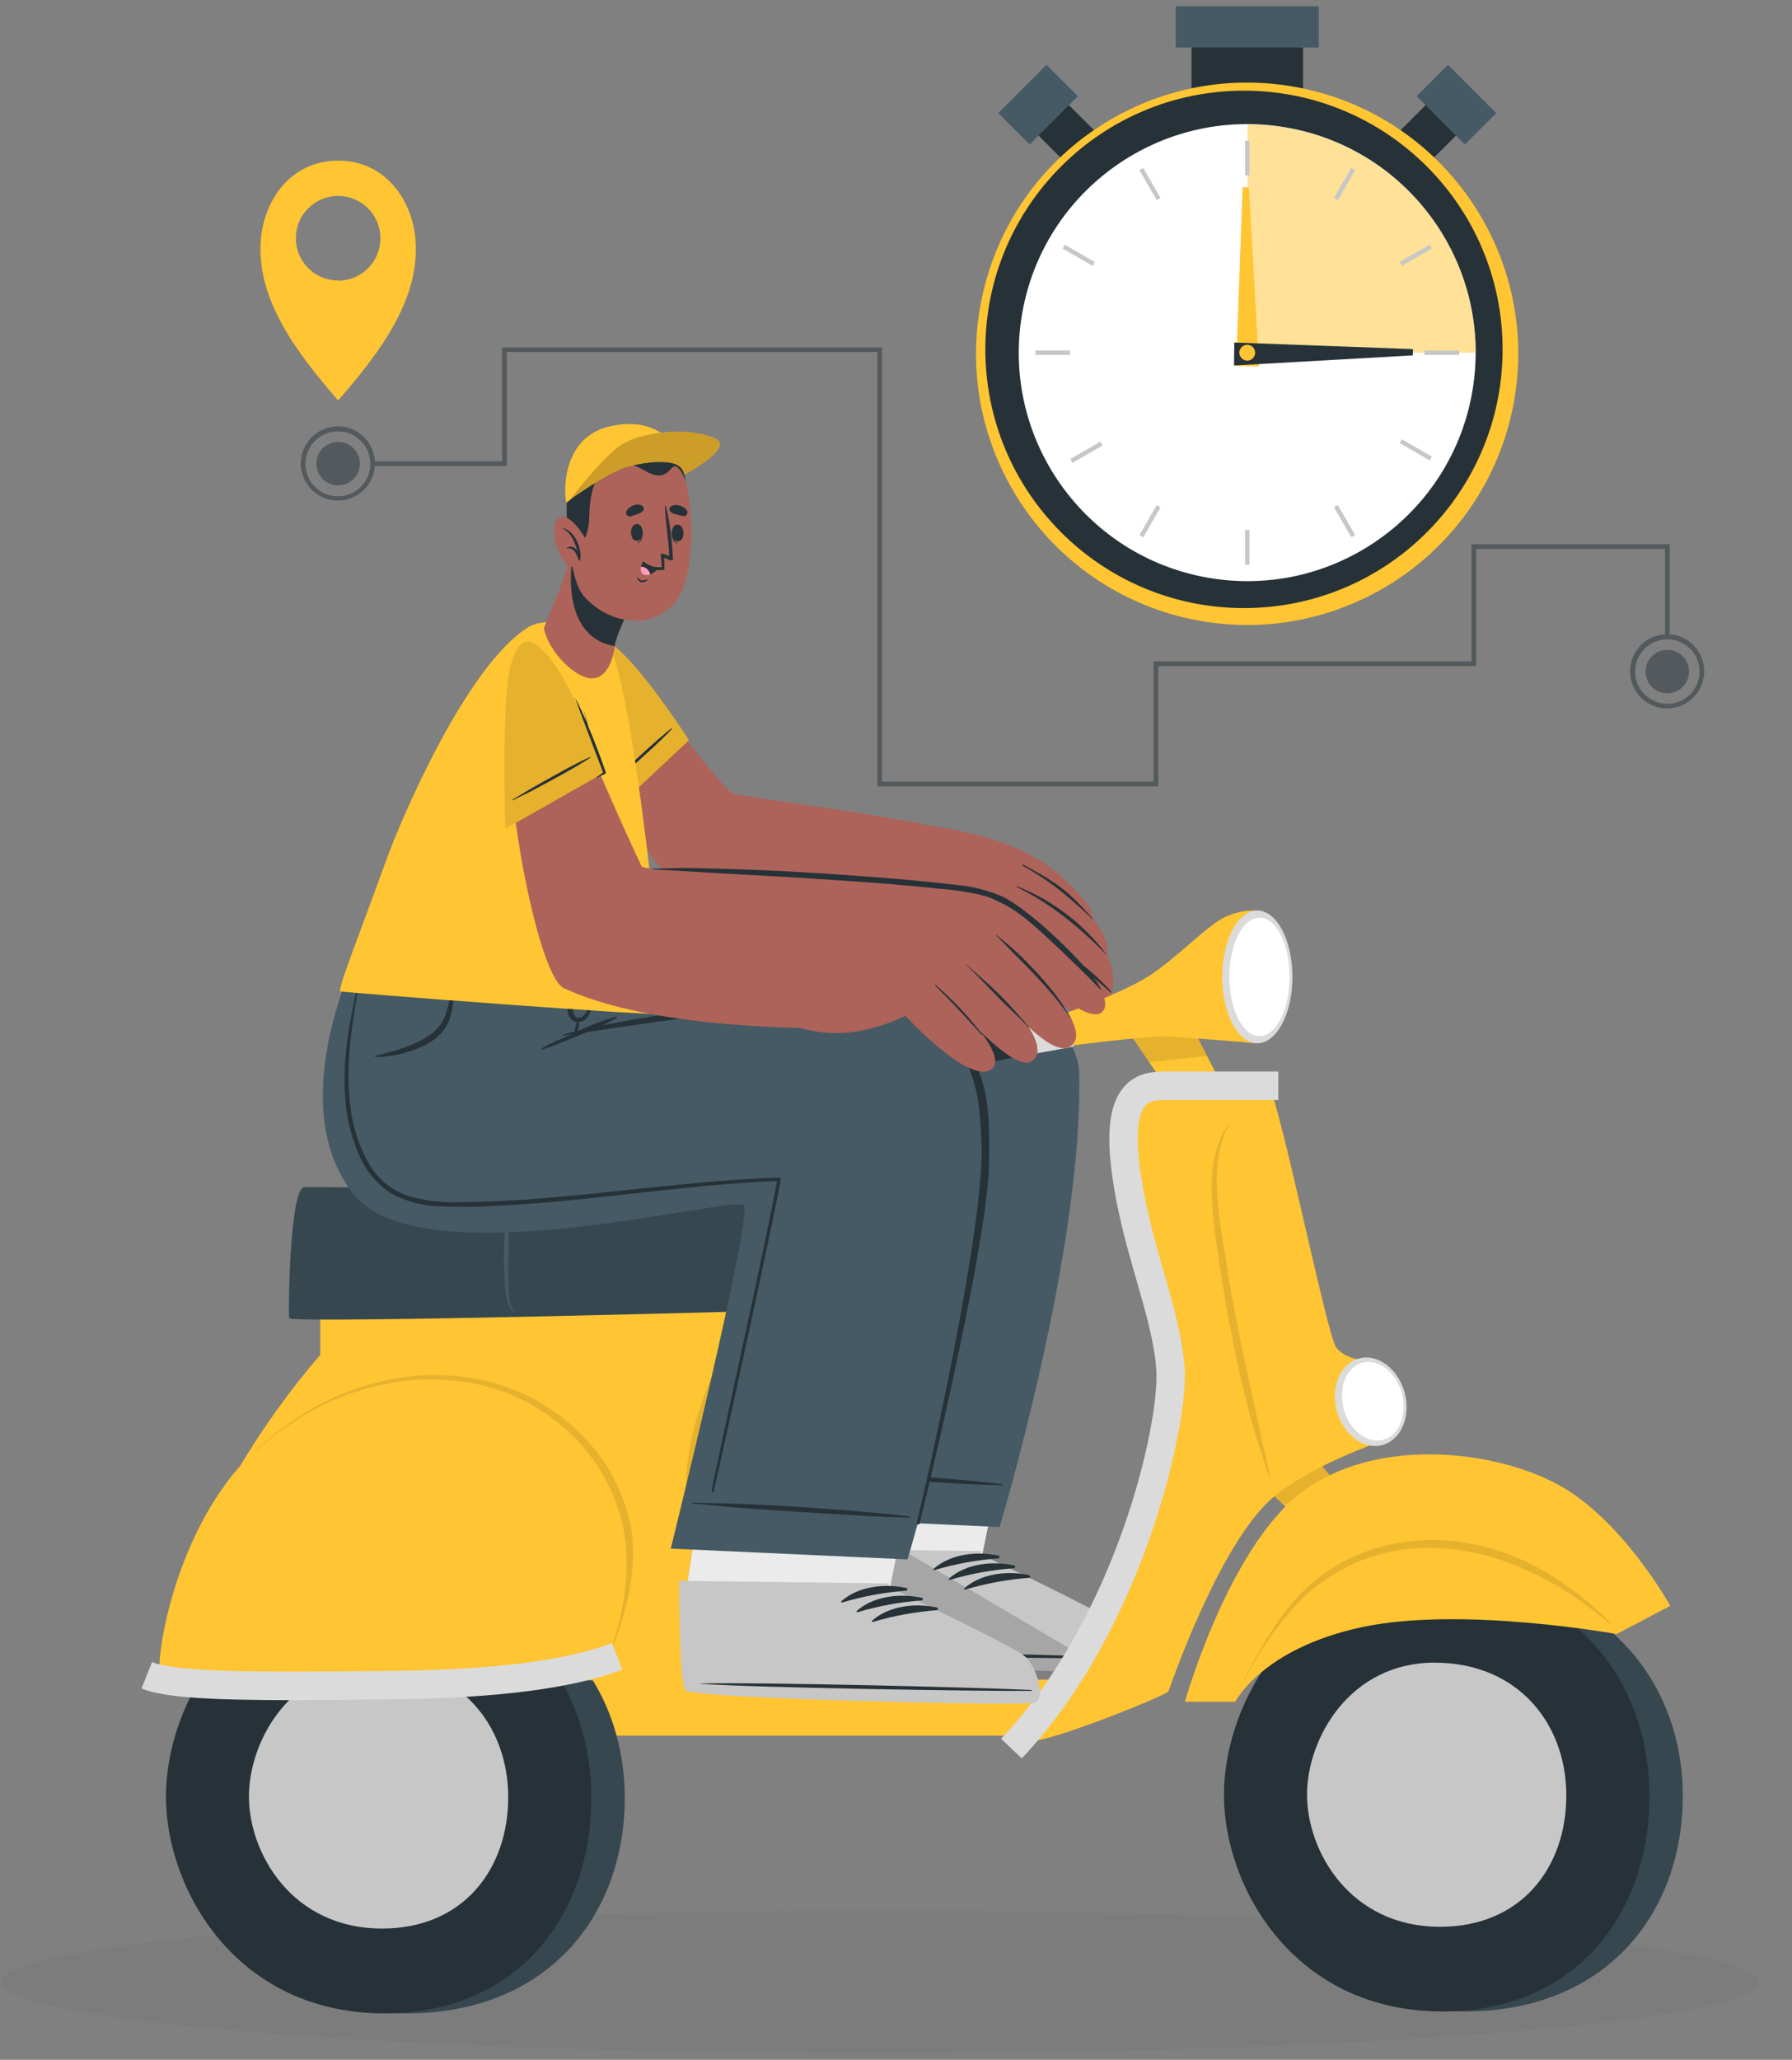<svg width="275" height="316" viewBox="0 0 275 316" fill="none" xmlns="http://www.w3.org/2000/svg">
<rect x="0" y="0" width="275" height="316" fill="#808080" stroke="none"/>
<path d="M135 315.019C209.487 315.019 269.871 310.112 269.871 304.058C269.871 298.005 209.487 293.098 135 293.098C60.513 293.098 0.129 298.005 0.129 304.058C0.129 310.112 60.513 315.019 135 315.019Z" fill="#777373" fill-opacity="0.3"/>
<path d="M199.968 4.213H182.855V13.91H199.968V4.213Z" fill="#263238"/>
<path d="M202.377 0.951H180.432V7.296H202.377V0.951Z" fill="#455A64"/>
<path d="M161.704 13.798L157.041 18.461L164.407 25.827L169.07 21.164L161.704 13.798Z" fill="#263238"/>
<path d="M160.6 9.943L153.191 17.352L158.003 22.163L165.412 14.755L160.6 9.943Z" fill="#455A64"/>
<path d="M213.749 21.157L218.412 25.82L225.778 18.454L221.115 13.791L213.749 21.157Z" fill="#263238"/>
<path d="M217.386 14.759L224.795 22.168L229.607 17.356L222.198 9.948L217.386 14.759Z" fill="#455A64"/>
<path d="M231.887 63.776C237.134 41.408 223.254 19.022 200.886 13.776C178.518 8.53 156.132 22.409 150.886 44.777C145.64 67.145 159.519 89.53 181.887 94.777C204.255 100.023 226.641 86.143 231.887 63.776Z" fill="#FFC533"/>
<path d="M190.899 93.287C212.819 93.287 230.588 75.517 230.588 53.598C230.588 31.679 212.819 13.91 190.899 13.91C168.98 13.91 151.211 31.679 151.211 53.598C151.211 75.517 168.98 93.287 190.899 93.287Z" fill="#263238"/>
<path d="M226.083 59.17C228.885 40.014 215.626 22.213 196.47 19.412C177.313 16.61 159.513 29.869 156.711 49.025C153.91 68.181 167.168 85.982 186.325 88.783C205.481 91.585 223.282 78.326 226.083 59.17Z" fill="white"/>
<path opacity="0.5" d="M226.465 54.109H191.439V19.084C200.729 19.084 209.637 22.774 216.206 29.343C222.774 35.911 226.465 44.82 226.465 54.109Z" fill="#FFC533"/>
<path d="M191.749 21.596H191.068V26.91H191.749V21.596Z" fill="#C7C7C7"/>
<path d="M175.441 25.759L174.852 26.1L177.508 30.701L178.098 30.361L175.441 25.759Z" fill="#C7C7C7"/>
<path d="M163.409 37.544L163.068 38.133L167.67 40.79L168.01 40.2L163.409 37.544Z" fill="#C7C7C7"/>
<path d="M164.21 53.77H158.896V54.45H164.21V53.77Z" fill="#C7C7C7"/>
<path d="M168.875 67.751L164.252 70.408L164.592 71L169.215 68.343L168.875 67.751Z" fill="#C7C7C7"/>
<path d="M177.508 77.496L174.854 82.1L175.443 82.439L178.098 77.836L177.508 77.496Z" fill="#C7C7C7"/>
<path d="M191.749 81.309H191.068V86.622H191.749V81.309Z" fill="#C7C7C7"/>
<path d="M205.294 77.476L204.705 77.816L207.362 82.418L207.951 82.078L205.294 77.476Z" fill="#C7C7C7"/>
<path d="M215.127 67.389L214.787 67.978L219.389 70.635L219.729 70.046L215.127 67.389Z" fill="#C7C7C7"/>
<path d="M223.923 53.77H218.609V54.45H223.923V53.77Z" fill="#C7C7C7"/>
<path d="M219.389 37.54L214.787 40.197L215.127 40.787L219.729 38.13L219.389 37.54Z" fill="#C7C7C7"/>
<path d="M207.362 25.772L204.707 30.375L205.296 30.715L207.952 26.112L207.362 25.772Z" fill="#C7C7C7"/>
<path d="M191.649 28.742L193.21 56.192L189.688 56.142L190.698 28.732L191.649 28.742Z" fill="#FFC533"/>
<path d="M192.611 54.109C192.611 54.349 192.54 54.584 192.406 54.783C192.273 54.982 192.083 55.138 191.861 55.229C191.64 55.32 191.396 55.344 191.16 55.296C190.925 55.249 190.709 55.132 190.541 54.962C190.372 54.792 190.257 54.575 190.212 54.339C190.166 54.104 190.191 53.86 190.285 53.639C190.378 53.418 190.534 53.23 190.735 53.098C190.935 52.966 191.17 52.897 191.41 52.898C191.569 52.898 191.726 52.93 191.872 52.991C192.019 53.052 192.151 53.141 192.263 53.254C192.375 53.366 192.463 53.5 192.523 53.647C192.582 53.794 192.613 53.951 192.611 54.109Z" fill="#FFC533"/>
<path d="M216.819 54.518L189.369 56.069L189.419 52.547L216.829 53.558L216.819 54.518Z" fill="#263238"/>
<path d="M192.611 54.109C192.611 54.349 192.54 54.584 192.406 54.783C192.273 54.982 192.083 55.138 191.861 55.229C191.64 55.32 191.396 55.344 191.16 55.296C190.925 55.249 190.709 55.132 190.541 54.962C190.372 54.792 190.257 54.575 190.212 54.339C190.166 54.104 190.191 53.86 190.285 53.639C190.378 53.418 190.534 53.23 190.735 53.098C190.935 52.966 191.17 52.897 191.41 52.898C191.569 52.898 191.726 52.93 191.872 52.991C192.019 53.052 192.151 53.141 192.263 53.254C192.375 53.366 192.463 53.5 192.523 53.647C192.582 53.794 192.613 53.951 192.611 54.109Z" fill="#FFC533"/>
<path d="M90.097 107.23C93.76 121.206 98.533 130.332 101.733 133.49C109.401 141.058 125.917 142.736 135.206 146.591C138.229 147.85 146.586 128.675 143.492 126.996C141.209 125.751 114.693 122.394 112.438 121.704C111.279 121.348 102.48 109.89 97.501 103.446C89.478 93.118 88.091 99.598 90.097 107.23Z" fill="#AD6359"/>
<path d="M149.722 149.279C148.3 149.244 148.25 149.99 150.234 151.633C152.219 153.276 161.458 158.035 159.517 161.129C157.575 164.223 144.637 157.281 141.543 154.308C138.449 151.335 134.473 145.445 134.473 145.445C137.268 146.292 144.246 147.693 149.722 149.279Z" fill="#AD6359"/>
<path d="M141.259 126.391C155.029 128.524 160.506 131.22 166.537 138.262C167.226 139.023 167.641 139.991 167.718 141.014C170.478 144.116 169.852 146.356 169.852 146.356C171.531 150.033 170.563 152.231 170.563 152.231C170.563 152.231 173.764 155.908 171.858 158.213C169.724 160.802 165.655 155.126 161.509 153.376C151.999 149.358 137.326 146.313 134.48 145.431L141.259 126.391Z" fill="#AD6359"/>
<path d="M154.475 142.181C157.273 143.32 159.99 144.651 162.605 146.164C165.362 147.995 167.977 150.03 170.429 152.252C170.445 152.262 170.465 152.266 170.484 152.263C170.503 152.26 170.52 152.251 170.533 152.237C170.547 152.223 170.555 152.205 170.556 152.186C170.558 152.167 170.553 152.148 170.543 152.131C166.228 147.371 160.69 143.885 154.532 142.053C154.39 142.01 154.333 142.117 154.475 142.181Z" fill="#263238"/>
<path d="M156.059 136.085C158.698 137.436 163.307 139.847 169.758 146.434C169.758 146.434 169.823 146.434 169.801 146.434C166.3 141.749 161.564 138.131 156.123 135.985C155.953 135.886 155.889 135.992 156.059 136.085Z" fill="#263238"/>
<path d="M156.977 132.828C161.365 135.303 163.819 137.415 167.681 141.029C167.681 141.029 167.738 141.029 167.717 140.993C163.769 136.427 161.821 135.217 157.048 132.664C156.877 132.579 156.806 132.728 156.977 132.828Z" fill="#263238"/>
<path d="M105.717 113.566L93.035 125.452C93.035 125.452 87.914 107.016 87.949 101.183C87.949 94.604 91.335 96.055 95.773 100.472C100.212 104.889 105.717 113.566 105.717 113.566Z" fill="#FFC533"/>
<path opacity="0.1" d="M105.717 113.566L93.035 125.452C93.035 125.452 87.914 107.016 87.949 101.183C87.949 94.604 91.335 96.055 95.773 100.472C100.212 104.889 105.717 113.566 105.717 113.566Z" fill="black"/>
<path d="M103.119 111.689C101.298 112.984 96.383 117.636 95.558 118.397C95.124 118.802 93.474 120.474 93.04 120.872C92.984 120.922 93.04 121 93.126 120.95C93.958 120.196 94.868 119.528 95.701 118.766C96.533 118.005 101.711 113.46 103.176 111.753C103.212 111.718 103.162 111.661 103.119 111.689Z" fill="#263238"/>
<path d="M172.924 256.19C171.203 256.751 121.642 254.767 119.785 253.565C119.558 253.43 118.676 243.899 118.676 243.899L124.409 207.275L156.949 207.709L150.669 239.005C150.669 239.005 157.838 242.305 163.749 245.186C167.391 246.95 170.556 248.565 171.281 249.155C173.188 250.677 174.653 255.635 172.924 256.19Z" fill="#AD6359"/>
<path d="M172.931 256.191C171.21 256.753 121.634 254.768 119.785 253.573C119.564 253.431 118.668 243.9 118.668 243.9L120.439 232.619L151.657 234.042L150.647 238.978C150.647 238.978 157.809 242.278 163.727 245.152C167.369 246.916 170.534 248.53 171.259 249.121C173.18 250.685 174.645 255.643 172.931 256.191Z" fill="#EBEBEB"/>
<path d="M172.903 256.24C171.146 256.787 121.257 255.628 119.387 254.376C118.676 253.914 118.412 246.63 118.355 237.825V237.555L150.555 237.946V238.486C150.555 238.486 169.453 247.477 171.367 249.07C173.28 250.663 174.66 255.713 172.903 256.24Z" fill="#C7C7C7"/>
<path d="M170.058 256.383C159.14 256.497 120.98 255.472 119.387 254.384C118.676 253.922 118.412 246.638 118.355 237.833V237.562L138.52 237.804L170.058 256.383Z" fill="#A6A6A6"/>
<path d="M172.383 254.305C163.976 253.899 130.034 253.067 121.698 253.309C121.627 253.309 121.627 253.359 121.698 253.366C130.02 253.942 163.962 254.497 172.376 254.44C172.554 254.44 172.561 254.312 172.383 254.305Z" fill="#263238"/>
<path d="M153.231 238.657C149.937 237.946 145.876 238.373 143.273 240.677C143.173 240.763 143.273 240.905 143.408 240.87C146.594 239.924 149.873 239.323 153.188 239.077C153.239 239.075 153.287 239.054 153.324 239.019C153.361 238.983 153.384 238.936 153.389 238.886C153.394 238.835 153.381 238.784 153.352 238.742C153.323 238.7 153.28 238.67 153.231 238.657Z" fill="#263238"/>
<path d="M155.584 240.15C152.291 239.439 148.23 239.873 145.626 242.17C145.527 242.256 145.626 242.398 145.761 242.37C148.955 241.427 152.241 240.831 155.563 240.591C155.621 240.594 155.678 240.574 155.722 240.534C155.765 240.495 155.791 240.44 155.794 240.382C155.797 240.323 155.776 240.266 155.737 240.222C155.698 240.179 155.643 240.153 155.584 240.15Z" fill="#263238"/>
<path d="M157.938 241.644C154.644 240.933 150.583 241.367 147.98 243.665C147.88 243.757 147.98 243.892 148.115 243.864C151.301 242.916 154.58 242.313 157.895 242.064C157.946 242.062 157.994 242.041 158.031 242.006C158.068 241.971 158.091 241.923 158.096 241.873C158.102 241.822 158.088 241.771 158.059 241.729C158.03 241.687 157.987 241.657 157.938 241.644Z" fill="#263238"/>
<path d="M153.399 234.268L117.074 232.618C117.074 232.618 129.628 181.641 128.291 179.984C126.868 178.206 74.277 191.364 63.764 178.32C52.996 164.955 58.394 145.715 58.394 145.715H94.264C94.264 145.715 93.552 150.53 94.036 152.828C94.036 152.828 144.536 145.103 155.518 150.921C157.652 152.066 165.476 158.496 165.604 164.592C166.294 191.514 153.399 234.268 153.399 234.268Z" fill="#455A64"/>
<path d="M153.761 227.689C149.451 227.149 145.134 226.822 140.802 226.494C136.47 226.167 132.139 225.911 127.807 225.748C125.36 225.648 122.914 225.669 120.467 225.584C120.454 225.588 120.443 225.597 120.436 225.607C120.428 225.618 120.424 225.631 120.424 225.644C120.424 225.658 120.428 225.671 120.436 225.682C120.443 225.692 120.454 225.701 120.467 225.705C122.643 225.861 124.813 226.139 126.989 226.309L133.433 226.779C137.765 227.063 142.097 227.305 146.428 227.568C148.868 227.718 151.308 227.796 153.754 227.853C153.772 227.849 153.788 227.838 153.8 227.824C153.811 227.81 153.818 227.792 153.819 227.774C153.82 227.755 153.815 227.737 153.804 227.722C153.794 227.707 153.779 227.695 153.761 227.689Z" fill="#263238"/>
<path d="M133.891 176.365C126.913 176.592 119.971 177.197 113.029 177.88C106.087 178.563 99.102 179.302 92.103 179.758C88.632 179.978 85.147 180.12 81.662 180.142C78.767 180.266 75.87 179.964 73.063 179.246C70.276 178.431 67.894 176.604 66.384 174.124C64.866 171.611 63.871 168.817 63.461 165.909C62.543 160.027 63.461 154.017 64.534 148.213C64.67 147.501 64.805 146.79 64.933 146.022C64.933 145.958 64.84 145.93 64.819 146.022C63.397 151.876 62.066 157.9 62.493 163.946C62.668 166.913 63.391 169.821 64.627 172.524C65.742 175.15 67.659 177.356 70.104 178.826C72.6 180.248 75.552 180.668 78.418 180.81C81.761 180.981 85.147 180.81 88.49 180.661C95.645 180.312 102.772 179.573 109.885 178.833C116.998 178.093 124.075 177.368 131.223 177.012C132.013 176.969 132.802 176.941 133.592 176.913C132.511 183.314 123.357 221.424 122.845 224.44C122.795 224.738 123.079 224.831 123.157 224.525C124.722 218.586 133.606 180.426 134.196 176.699C134.206 176.656 134.205 176.611 134.193 176.568C134.182 176.525 134.16 176.486 134.13 176.453C134.1 176.42 134.063 176.395 134.021 176.38C133.979 176.364 133.935 176.359 133.891 176.365Z" fill="#263238"/>
<path d="M161.892 257.676H84.264V266.261H161.892V257.676Z" fill="#FFC533"/>
<path d="M60.956 242.363C83.062 242.363 95.873 257.72 95.873 275.793C95.873 293.866 84.008 308.874 62.45 308.874C38.594 308.874 27.199 289.898 27.199 275.629C27.199 261.361 38.58 242.363 60.956 242.363Z" fill="#37474F"/>
<path d="M57.555 242.363C78.573 242.363 90.743 257.72 90.743 275.793C90.743 293.866 79.47 308.874 58.964 308.874C36.281 308.874 25.463 289.869 25.463 275.601C25.463 261.333 36.281 242.363 57.555 242.363Z" fill="#263238"/>
<path d="M57.768 255.344C70.571 255.344 77.99 264.704 77.99 275.715C77.99 286.725 71.119 295.865 58.629 295.865C44.802 295.865 38.201 284.3 38.201 275.601C38.201 266.902 44.802 255.344 57.768 255.344Z" fill="#C7C7C7"/>
<path d="M123.535 201.841V198.932L49.143 201.329V207.872C49.143 207.872 27.598 231.664 25.422 256.395L100.02 257.974L112.005 257.676H126.721V242.725C126.721 242.725 115.597 234.616 117.546 218.051C118.193 212.552 123.535 201.841 123.535 201.841Z" fill="#FFC533"/>
<path d="M93.07 254.513C92.295 255.935 80.978 257.977 59.526 258.553C40.215 259.072 25.791 258.645 24.674 257.401C23.557 256.156 26.402 234.142 39.476 222.221C52.549 210.3 71.056 208.586 83.261 215.699C93.995 221.937 102.003 237.791 93.07 254.513Z" fill="#FFC533"/>
<path opacity="0.1" d="M96.712 233.672C95.565 228.459 92.919 223.695 89.101 219.966C85.273 216.13 80.493 213.383 75.252 212.007C69.406 210.547 63.284 210.614 57.471 212.199C54.562 212.962 51.748 214.052 49.085 215.449C46.273 216.96 43.623 218.755 41.175 220.805C40.521 221.346 39.86 221.886 39.212 222.441C39.156 222.484 39.212 222.562 39.298 222.519C41.76 220.354 44.425 218.432 47.257 216.779C49.841 215.304 52.582 214.123 55.429 213.258C61.074 211.493 67.069 211.156 72.877 212.277C78.126 213.332 82.99 215.79 86.953 219.39C90.771 222.827 93.58 227.242 95.076 232.157C96.854 238.146 96.27 244.739 94.499 250.65C94.265 251.447 94.009 252.229 93.746 253.011C93.746 253.097 93.845 253.125 93.874 253.047C96.263 246.909 98.049 240.294 96.712 233.672Z" fill="black"/>
<path d="M45.002 260.822C32.05 260.822 25.193 260.424 21.715 259.044L23.329 254.983C27.398 256.597 40.137 256.569 60.636 256.334C75.779 256.156 86.953 254.727 93.923 252.066L95.481 256.149C87.941 258.994 76.561 260.502 60.685 260.687C54.661 260.772 49.469 260.822 45.002 260.822Z" fill="#DBDBDB"/>
<path d="M124.756 200.847C124.756 200.847 125.254 184.573 124.756 183.933C124.258 183.292 48.949 181.934 46.694 182.133C44.44 182.332 44.212 201.337 44.383 202.226C44.553 203.116 122.793 201.017 124.756 200.847Z" fill="#37474F"/>
<path d="M131.813 184.259C131.592 184.003 122.047 183.733 121.521 183.719C120.994 183.705 120.81 201.052 121.094 201.038C121.379 201.024 131.464 201.166 131.799 200.796C132.133 200.427 132.289 184.814 131.813 184.259Z" fill="#455A64"/>
<path d="M79.065 182.146C78.796 182.428 78.619 182.785 78.56 183.171C78.471 183.577 78.407 183.987 78.368 184.401C78.276 185.226 78.226 186.066 78.183 186.898C78.112 188.576 78.07 190.262 78.041 191.955C78.013 193.648 77.97 195.326 78.041 196.998C78.047 197.826 78.104 198.652 78.212 199.473C78.255 199.87 78.348 200.259 78.489 200.632C78.541 200.8 78.633 200.952 78.757 201.076C78.881 201.2 79.033 201.292 79.201 201.344C79.013 201.338 78.831 201.279 78.675 201.173C78.52 201.067 78.399 200.919 78.326 200.746C78.127 200.374 77.972 199.98 77.863 199.573C77.662 198.739 77.531 197.889 77.472 197.033C77.341 195.33 77.298 193.62 77.344 191.912C77.387 190.212 77.458 188.505 77.65 186.805C77.742 185.955 77.878 185.11 78.055 184.273C78.155 183.859 78.276 183.451 78.418 183.05C78.532 182.701 78.731 182.267 79.065 182.146Z" fill="#455A64"/>
<path d="M85.856 131.434H64.525V135.523H85.856V131.434Z" fill="#263238"/>
<path d="M223.324 242.094C245.437 242.094 258.24 257.45 258.24 275.523C258.24 293.597 246.376 308.583 224.81 308.583C200.947 308.583 189.553 289.607 189.553 275.346C189.553 261.085 200.947 242.094 223.324 242.094Z" fill="#37474F"/>
<path d="M219.926 242.094C240.944 242.094 253.121 257.45 253.121 275.523C253.121 293.597 241.84 308.583 221.341 308.583C198.659 308.583 187.826 289.607 187.826 275.346C187.826 261.085 198.659 242.094 219.926 242.094Z" fill="#263238"/>
<path d="M220.138 255.072C232.941 255.072 240.367 264.433 240.367 275.443C240.367 286.454 233.496 295.593 220.999 295.593C207.179 295.593 200.578 284.028 200.578 275.336C200.578 266.645 207.179 255.072 220.138 255.072Z" fill="#C7C7C7"/>
<path d="M187.556 166.59H178.857L172.896 157.842H183.089L187.556 166.59Z" fill="#FFC533"/>
<path d="M172.896 157.842L176.389 162.963L178.857 166.59H187.556L185.201 161.981L183.082 157.842H172.896Z" fill="#FFC533"/>
<path opacity="0.1" d="M172.896 157.842L176.389 162.963L185.201 161.981L183.082 157.842H172.896Z" fill="black"/>
<path d="M208.695 231.879L200.224 233.828L192.457 226.63L202.386 224.354L208.695 231.879Z" fill="#FFC533"/>
<path d="M192.457 226.63L197.002 230.847L200.217 233.828L208.702 231.879L205.374 227.917L202.386 224.354L192.457 226.63Z" fill="#FFC533"/>
<path opacity="0.1" d="M192.457 226.63L197.002 230.847L205.374 227.917L202.386 224.354L192.457 226.63Z" fill="black"/>
<path d="M256.32 246.36L248.091 250.684C248.091 250.684 224.256 246.36 208.971 249.632C193.686 252.904 189.56 261.069 189.56 261.069H181.836C181.836 261.069 188.465 237.519 199.71 228.969C210.955 220.42 229.029 222.333 239.022 227.717C249.016 233.102 256.32 246.36 256.32 246.36Z" fill="#FFC533"/>
<path opacity="0.1" d="M247.224 249.056C245.63 247.392 243.903 245.86 242.06 244.476C240.234 243.056 238.304 241.777 236.285 240.649C232.371 238.474 228.079 237.065 223.638 236.495C214.947 235.428 205.857 237.96 199.455 244.639C195.856 248.423 193.296 253.068 190.863 257.755C190.827 257.826 190.927 257.883 190.963 257.812C193.024 253.691 195.626 249.863 198.701 246.432C201.664 243.196 205.352 240.71 209.463 239.177C217.664 236.168 226.533 237.32 234.414 240.955C236.671 241.978 238.849 243.166 240.929 244.511C243.057 245.944 245.111 247.485 247.082 249.127C247.095 249.139 247.111 249.146 247.128 249.149C247.145 249.151 247.162 249.148 247.177 249.14C247.193 249.133 247.205 249.121 247.214 249.106C247.222 249.091 247.226 249.073 247.224 249.056Z" fill="black"/>
<path d="M156.787 161.884C156.659 162.182 139.481 165.34 139.481 165.34C139.481 165.34 136.636 163.42 138.393 160.988L155.627 157.268C156.29 157.811 156.76 158.553 156.969 159.384C157.178 160.215 157.114 161.092 156.787 161.884Z" fill="#263238"/>
<path d="M192.839 139.677V160.055C192.839 160.055 181.836 159.095 178.905 158.995C175.975 158.896 162.951 160.581 162.951 160.581L161.941 156.015C161.941 156.015 171.985 152.508 176.252 149.77C180.52 147.032 185.435 141.797 188.074 140.637C189.567 139.955 191.198 139.626 192.839 139.677Z" fill="#FFC533"/>
<path d="M162.995 155.438C163.649 156.11 164.142 156.922 164.438 157.813C164.734 158.704 164.824 159.65 164.702 160.58C164.702 160.58 156.501 162.081 156.401 162.081C156.469 161.116 156.235 160.154 155.732 159.328C155.229 158.502 154.481 157.853 153.592 157.472L162.995 155.438Z" fill="#DBDBDB"/>
<path d="M192.946 160.054C195.924 160.054 198.338 155.494 198.338 149.869C198.338 144.244 195.924 139.684 192.946 139.684C189.969 139.684 187.555 144.244 187.555 149.869C187.555 155.494 189.969 160.054 192.946 160.054Z" fill="#DBDBDB"/>
<path d="M193.28 158.959C195.83 158.959 197.896 154.89 197.896 149.869C197.896 144.849 195.83 140.779 193.28 140.779C190.731 140.779 188.664 144.849 188.664 149.869C188.664 154.89 190.731 158.959 193.28 158.959Z" fill="white"/>
<path d="M194.681 166.619C196.474 169.244 203.65 204.935 205.059 206.728C206.467 208.52 209.163 208.648 209.163 208.648L213.907 220.441C213.907 220.441 202.121 224.161 195.578 229.538C187.121 236.487 179.304 259.525 179.304 259.525C178.023 260.422 162.134 266.958 157.773 267.214C157.773 267.214 178.038 244.966 179.688 214.175C180.328 202.247 172.988 185.446 172.511 177.125C171.985 168.191 174.687 166.619 179.432 166.619H194.681Z" fill="#FFC533"/>
<path d="M156.799 269.753L153.627 266.752C171.409 247.931 177.967 218.279 177.447 210.184C177.177 206.038 175.847 201.4 174.432 196.485C172.924 191.243 171.217 185.304 170.491 178.853C169.815 172.864 170.491 168.995 172.533 166.683C174.574 164.371 177.376 164.378 179.24 164.386H196.168V168.753H179.233C177.604 168.753 176.494 168.81 175.79 169.599C175.086 170.389 174.168 172.444 174.837 178.369C175.548 184.451 177.106 189.956 178.635 195.276C180.115 200.426 181.48 205.284 181.808 209.9C182.362 218.542 175.541 250.001 156.799 269.753Z" fill="#DBDBDB"/>
<path d="M205.145 216.465C206.14 220.135 209.277 222.468 212.151 221.686C215.024 220.903 216.553 217.297 215.55 213.634C214.548 209.971 211.411 207.624 208.537 208.406C205.664 209.189 204.142 212.802 205.145 216.465Z" fill="#DBDBDB"/>
<path d="M206.211 216.173C207.1 219.445 209.818 221.55 212.279 220.882C214.74 220.213 216.006 217.02 215.124 213.769C214.242 210.519 211.517 208.392 209.064 209.06C206.61 209.729 205.322 212.901 206.211 216.173Z" fill="white"/>
<path opacity="0.1" d="M192.562 215.875C191.773 212.184 190.919 208.507 190.179 204.808C189.44 201.109 188.757 197.404 188.181 193.684C187.619 190.22 187.014 186.72 186.794 183.214C186.573 179.551 186.794 175.852 188.572 172.545C188.576 172.538 188.578 172.531 188.579 172.524C188.58 172.516 188.579 172.509 188.577 172.501C188.575 172.494 188.572 172.487 188.567 172.481C188.563 172.475 188.557 172.47 188.551 172.467C188.544 172.463 188.537 172.46 188.529 172.459C188.522 172.458 188.514 172.459 188.507 172.461C188.5 172.463 188.493 172.466 188.487 172.471C188.481 172.476 188.476 172.481 188.472 172.488C186.644 175.155 186.047 178.363 185.947 181.542C185.957 185.048 186.266 188.546 186.872 191.998C187.91 199.579 189.334 207.102 191.14 214.538C192.171 218.742 193.501 222.874 194.924 226.957C194.924 226.97 194.929 226.983 194.938 226.992C194.947 227.002 194.96 227.007 194.973 227.007C194.987 227.007 194.999 227.002 195.009 226.992C195.018 226.983 195.023 226.97 195.023 226.957C194.174 223.244 193.354 219.55 192.562 215.875Z" fill="black"/>
<path opacity="0.1" d="M126.72 242.725V257.661H113.974V246.352C113.974 246.352 106.862 242.76 105.439 229.694C104.159 217.859 113.605 202.061 115.397 199.195L123.513 198.932V201.841C123.513 201.841 118.171 212.552 117.524 218.051C115.596 234.616 126.72 242.725 126.72 242.725Z" fill="black"/>
<path d="M158.776 261.156C157.055 261.71 107.486 259.733 105.63 258.531C105.409 258.396 104.527 248.858 104.527 248.858L110.26 212.234L142.801 212.668L136.52 243.964C136.52 243.964 143.683 247.257 149.601 250.138C153.242 251.909 156.407 253.524 157.133 254.107C159.032 255.643 160.497 260.601 158.776 261.156Z" fill="#AD6359"/>
<path d="M158.784 261.155C157.056 261.71 107.487 259.732 105.638 258.53C105.411 258.395 104.521 248.864 104.521 248.864L106.293 237.576L137.51 238.999L136.522 243.921C136.522 243.921 143.684 247.221 149.602 250.095C153.236 251.866 156.409 253.48 157.134 254.063C159.033 255.65 160.499 260.6 158.784 261.155Z" fill="#EBEBEB"/>
<path d="M158.749 261.22C157 261.767 107.104 260.601 105.233 259.349C104.522 258.887 104.266 251.61 104.209 242.805V242.527L136.401 242.919V243.466C136.401 243.466 155.3 252.45 157.213 254.043C159.126 255.636 160.506 260.672 158.749 261.22Z" fill="#C7C7C7"/>
<path d="M158.229 259.262C149.829 258.864 115.887 258.032 107.551 258.274C107.48 258.274 107.48 258.324 107.551 258.324C115.873 258.907 149.815 259.462 158.229 259.405C158.407 259.398 158.407 259.27 158.229 259.262Z" fill="#263238"/>
<path d="M139.081 243.615C135.788 242.904 131.727 243.338 129.124 245.635C129.017 245.728 129.124 245.863 129.259 245.834C132.445 244.886 135.724 244.283 139.039 244.035C139.09 244.032 139.138 244.011 139.175 243.976C139.212 243.941 139.235 243.894 139.24 243.843C139.245 243.793 139.232 243.742 139.203 243.7C139.174 243.658 139.131 243.628 139.081 243.615Z" fill="#263238"/>
<path d="M141.438 245.117C138.144 244.405 134.083 244.832 131.48 247.13C131.38 247.222 131.48 247.364 131.615 247.329C134.804 246.38 138.085 245.777 141.402 245.529C141.429 245.531 141.456 245.528 141.482 245.52C141.508 245.512 141.532 245.499 141.553 245.481C141.574 245.464 141.591 245.442 141.604 245.418C141.616 245.394 141.624 245.368 141.626 245.341C141.628 245.314 141.625 245.286 141.617 245.26C141.609 245.234 141.596 245.21 141.578 245.19C141.561 245.169 141.539 245.152 141.515 245.139C141.491 245.127 141.465 245.119 141.438 245.117Z" fill="#263238"/>
<path d="M143.791 246.609C140.498 245.897 136.437 246.324 133.833 248.629C133.734 248.714 133.833 248.856 133.969 248.821C137.156 247.879 140.434 247.278 143.748 247.028C143.799 247.026 143.848 247.005 143.885 246.97C143.922 246.935 143.945 246.887 143.95 246.837C143.955 246.786 143.942 246.735 143.913 246.693C143.884 246.651 143.84 246.621 143.791 246.609Z" fill="#263238"/>
<path d="M139.267 239.233L102.942 237.576C102.942 237.576 115.504 186.599 114.166 184.942C112.744 183.156 64.847 196.322 54.327 183.277C43.558 169.912 54.327 147.543 54.327 147.543H91.15C91.15 147.543 91.15 151.64 88.646 157.771C88.646 157.771 130.398 150.04 141.401 155.858C143.57 157.01 151.359 163.44 151.487 169.535C152.127 196.493 139.267 239.233 139.267 239.233Z" fill="#455A64"/>
<path d="M139.614 232.653C135.304 232.113 130.98 231.779 126.648 231.459C122.316 231.138 117.992 230.875 113.653 230.705C111.213 230.612 108.767 230.633 106.32 230.541C106.303 230.541 106.287 230.548 106.275 230.56C106.263 230.572 106.256 230.588 106.256 230.605C106.256 230.622 106.263 230.638 106.275 230.65C106.287 230.662 106.303 230.669 106.32 230.669C108.496 230.826 110.666 231.096 112.842 231.267C115.019 231.437 117.11 231.594 119.286 231.736C123.611 232.028 127.943 232.262 132.274 232.533C134.721 232.682 137.161 232.76 139.607 232.817C139.625 232.813 139.641 232.803 139.653 232.788C139.665 232.774 139.671 232.756 139.672 232.738C139.673 232.72 139.668 232.701 139.657 232.686C139.647 232.671 139.632 232.659 139.614 232.653Z" fill="#263238"/>
<path d="M69.727 150.624C69.678 150.774 69.616 150.919 69.542 151.058C69.534 151.068 69.529 151.08 69.529 151.093C69.529 151.106 69.534 151.119 69.542 151.129C69.115 152.459 68.937 153.867 68.525 155.204C68.133 156.624 67.263 157.865 66.064 158.718C63.546 160.468 60.523 161.257 57.592 161.983C57.575 161.988 57.559 161.999 57.548 162.014C57.537 162.028 57.531 162.046 57.531 162.065C57.531 162.083 57.537 162.101 57.548 162.116C57.559 162.13 57.575 162.141 57.592 162.146C59.282 162.156 60.962 161.899 62.571 161.385C64.083 160.967 65.509 160.283 66.782 159.365C67.977 158.461 68.83 157.176 69.2 155.724C69.379 154.951 69.519 154.17 69.62 153.384C69.784 152.479 69.882 151.564 69.911 150.645C69.901 150.631 69.888 150.619 69.873 150.611C69.858 150.602 69.841 150.597 69.824 150.595C69.806 150.593 69.789 150.594 69.772 150.599C69.755 150.604 69.74 150.613 69.727 150.624Z" fill="#263238"/>
<path d="M94.571 155.951C92.568 156.529 90.617 157.273 88.739 158.177L88.646 158.22C88.685 158.104 88.713 157.985 88.731 157.864C88.731 157.722 88.774 157.587 88.802 157.445C88.831 157.302 88.802 157.153 88.845 157.004V156.776C89.087 156.76 89.323 156.695 89.539 156.583C89.754 156.472 89.944 156.317 90.097 156.129C90.49 155.583 90.755 154.956 90.872 154.294C91.093 153.468 91.299 152.629 91.477 151.79C91.655 150.951 91.847 149.919 91.996 148.945C92.177 148.023 92.284 147.088 92.316 146.15C92.316 146.116 92.303 146.083 92.279 146.059C92.255 146.035 92.222 146.021 92.188 146.021C92.154 146.021 92.122 146.035 92.098 146.059C92.074 146.083 92.06 146.116 92.06 146.15C91.84 147.01 91.74 147.899 91.576 148.767C91.413 149.635 91.228 150.51 91.029 151.377C90.83 152.245 90.616 153.113 90.374 153.966C90.133 154.82 89.948 155.837 89.066 156.1C87.245 156.619 88.063 152.544 88.141 151.733C88.326 149.884 88.44 147.992 88.767 146.157C88.767 146.086 88.66 146.05 88.646 146.157C88.248 147.842 87.8 149.5 87.501 151.207C87.352 152.046 87.245 152.892 87.152 153.732C87.005 154.459 87.064 155.213 87.323 155.908C87.436 156.143 87.604 156.347 87.814 156.502C88.023 156.657 88.267 156.758 88.525 156.797L88.468 156.989C88.425 157.124 88.383 157.26 88.347 157.395C88.312 157.53 88.283 157.672 88.255 157.807C88.192 157.968 88.17 158.141 88.191 158.312C88.207 158.36 88.24 158.401 88.283 158.426C87.508 158.76 86.726 159.095 85.957 159.457C84.992 159.837 84.057 160.291 83.162 160.816C83.055 160.866 83.162 161.008 83.24 160.987C84.242 160.706 85.221 160.351 86.171 159.927C87.145 159.557 88.106 159.159 89.073 158.753C90.989 158.05 92.842 157.186 94.614 156.171C94.643 156.166 94.669 156.149 94.685 156.124C94.702 156.099 94.708 156.069 94.703 156.04C94.697 156.011 94.68 155.985 94.655 155.968C94.63 155.951 94.6 155.945 94.571 155.951Z" fill="#263238"/>
<path d="M150.405 164.906C149.145 161.202 146.595 158.074 143.221 156.093C139.757 154.18 135.717 153.668 131.841 153.547C127.331 153.412 122.793 153.647 118.291 153.931C113.497 154.23 108.703 154.685 103.938 155.354C99.172 156.022 94.492 156.84 89.805 157.85C88.681 158.092 87.564 158.391 86.448 158.704C86.362 158.704 86.376 158.889 86.448 158.874C91.106 158.22 95.744 157.452 100.403 156.812C105.061 156.172 109.77 155.667 114.479 155.311C119.187 154.955 123.846 154.756 128.533 154.685C132.374 154.628 136.357 154.685 140.006 155.923C141.81 156.499 143.481 157.43 144.921 158.661C146.335 159.926 147.494 161.449 148.335 163.149C150.256 166.926 150.433 171.258 150.625 175.44C151.18 187.852 142.254 227.292 140.668 233.629C140.664 233.684 140.679 233.739 140.711 233.784C140.743 233.828 140.79 233.86 140.844 233.874C140.897 233.888 140.954 233.882 141.004 233.858C141.053 233.834 141.093 233.793 141.116 233.743C142.901 226.588 151.785 189.331 151.785 178.136C151.792 173.669 151.956 169.117 150.405 164.906Z" fill="#263238"/>
<path d="M119.501 180.645C112.992 180.872 106.52 181.477 100.047 182.16C93.575 182.843 87.052 183.582 80.537 184.038C77.294 184.258 74.043 184.4 70.793 184.422C68.09 184.548 65.385 184.246 62.777 183.526C60.128 182.67 57.902 180.842 56.546 178.411C55.123 175.864 54.198 173.069 53.822 170.175C52.968 164.293 53.822 158.282 54.825 152.479C54.953 151.767 55.074 151.056 55.202 150.295C55.202 150.224 55.109 150.195 55.095 150.295C53.736 156.149 52.52 162.173 52.961 168.219C53.123 171.174 53.794 174.078 54.946 176.804C55.949 179.384 57.735 181.585 60.053 183.099C62.439 184.376 65.099 185.056 67.805 185.083C70.938 185.201 74.074 185.151 77.201 184.934C83.873 184.585 90.516 183.846 97.152 183.106C103.789 182.366 110.382 181.641 117.025 181.285C117.737 181.249 118.498 181.214 119.23 181.193C118.227 187.558 109.692 225.697 109.216 228.713C109.166 229.011 109.436 229.104 109.507 228.805C110.93 222.859 119.252 184.706 119.799 180.972C119.809 180.93 119.808 180.886 119.797 180.843C119.786 180.801 119.764 180.763 119.735 180.731C119.706 180.699 119.669 180.674 119.628 180.659C119.587 180.644 119.544 180.639 119.501 180.645Z" fill="#263238"/>
<path d="M52.213 152.089C52.313 152.231 100.971 155.973 101.483 155.517C102.194 154.87 97.379 105.017 93.033 97.705C92.102 96.148 88.538 95.33 85.415 95.358C84.603 95.354 83.791 95.423 82.99 95.564H82.912C82.266 95.674 81.643 95.893 81.07 96.212C71.724 102.044 61.752 125.075 59.241 132.046C55.08 143.54 51.851 151.577 52.213 152.089Z" fill="#FFC533"/>
<path d="M90.795 104.064C88.376 104.064 84.294 100.159 83.483 96.496C83.426 96.24 84.429 94.056 85.51 91.34C86.164 89.682 86.854 87.833 87.359 86.097C87.459 85.735 97.481 91.909 97.481 91.909C96.229 93.9 95.225 96.038 94.493 98.274C94.427 98.507 94.382 98.745 94.358 98.986C94.361 99.026 94.361 99.066 94.358 99.107C94.166 100.55 93.377 104.1 90.795 104.064Z" fill="#AD6359"/>
<path d="M94.358 99.007C94.361 99.047 94.361 99.087 94.358 99.128C93.974 99.072 93.596 98.984 93.227 98.865C86.825 96.859 87.494 88.338 87.764 86.211C89.621 87.05 97.501 91.901 97.501 91.901C96.251 93.895 95.245 96.032 94.507 98.267C94.438 98.509 94.388 98.757 94.358 99.007Z" fill="#263238"/>
<path d="M88.247 72.768C86.49 76.594 87.031 88.416 89.513 91.346C93.119 95.614 99.805 96.901 103.639 92.392C107.352 88.017 106.377 72.647 103.532 69.88C99.329 65.811 90.85 67.127 88.247 72.768Z" fill="#AD6359"/>
<path d="M98.547 81.189C98.547 81.189 98.491 81.232 98.491 81.268C98.547 82.057 98.491 82.982 97.779 83.273C97.779 83.273 97.779 83.323 97.779 83.316C98.654 83.16 98.725 81.936 98.547 81.189Z" fill="#263238"/>
<path d="M97.8 80.393C96.52 80.344 96.527 82.918 97.715 82.961C98.903 83.004 98.882 80.429 97.8 80.393Z" fill="#263238"/>
<path d="M103.155 81.316C103.155 81.316 103.219 81.352 103.212 81.388C103.212 82.177 103.297 83.095 104.015 83.358C104.015 83.358 104.015 83.407 104.015 83.4C103.133 83.279 102.991 82.063 103.155 81.316Z" fill="#263238"/>
<path d="M103.867 80.485C105.14 80.386 105.246 82.953 104.059 83.039C102.871 83.124 102.793 80.556 103.867 80.485Z" fill="#263238"/>
<path d="M96.79 79.219C97.126 79.118 97.456 79 97.779 78.863C98.147 78.792 98.48 78.599 98.725 78.316C98.785 78.211 98.81 78.09 98.794 77.97C98.779 77.851 98.725 77.74 98.639 77.654C98.446 77.512 98.218 77.425 97.979 77.401C97.74 77.377 97.499 77.418 97.281 77.519C96.807 77.652 96.4 77.96 96.143 78.379C96.091 78.478 96.069 78.59 96.078 78.701C96.088 78.812 96.129 78.918 96.198 79.007C96.266 79.095 96.358 79.162 96.463 79.2C96.568 79.237 96.681 79.244 96.79 79.219Z" fill="#263238"/>
<path d="M104.855 79.184C104.508 79.117 104.166 79.029 103.83 78.92C103.458 78.883 103.109 78.72 102.842 78.458C102.769 78.363 102.73 78.247 102.73 78.127C102.73 78.008 102.769 77.892 102.842 77.797C103.022 77.637 103.242 77.53 103.479 77.485C103.715 77.44 103.959 77.459 104.186 77.54C104.669 77.632 105.101 77.901 105.395 78.294C105.455 78.385 105.487 78.492 105.489 78.601C105.491 78.71 105.462 78.817 105.406 78.91C105.349 79.003 105.267 79.078 105.17 79.126C105.072 79.175 104.963 79.195 104.855 79.184Z" fill="#263238"/>
<path d="M97.821 88.58C98.013 88.764 98.205 89.021 98.532 89.049C98.828 89.04 99.119 88.97 99.386 88.843C99.386 88.843 99.436 88.843 99.421 88.885C99.308 89.042 99.154 89.165 98.976 89.241C98.798 89.318 98.603 89.345 98.411 89.319C98.247 89.278 98.1 89.187 97.988 89.06C97.877 88.933 97.806 88.776 97.785 88.608C97.736 88.573 97.792 88.551 97.821 88.58Z" fill="#263238"/>
<path d="M98.654 86.196C98.857 86.51 99.123 86.78 99.435 86.987C99.748 87.194 100.099 87.334 100.468 87.398C100.789 87.458 101.117 87.473 101.443 87.44C101.504 87.448 101.566 87.448 101.627 87.44H101.805C101.847 87.431 101.885 87.409 101.913 87.377C101.941 87.345 101.958 87.305 101.962 87.263C101.965 87.237 101.965 87.21 101.962 87.184V87.113C101.962 86.501 101.912 85.57 101.912 85.57C102.14 85.684 103.285 86.196 103.263 85.876C103.188 83.113 102.831 80.365 102.197 77.675C102.197 77.656 102.189 77.638 102.176 77.624C102.162 77.611 102.144 77.603 102.125 77.603C102.107 77.603 102.088 77.611 102.075 77.624C102.062 77.638 102.054 77.656 102.054 77.675C102.111 80.228 102.609 82.753 102.709 85.314C102.302 85.127 101.871 84.998 101.428 84.93C101.343 84.93 101.578 86.729 101.549 87.007C101.048 87.056 100.542 87.005 100.06 86.856C99.579 86.707 99.132 86.463 98.747 86.139C98.676 86.082 98.612 86.132 98.654 86.196Z" fill="#263238"/>
<path d="M101.078 87.127C100.744 87.568 100.3 87.913 99.791 88.13C99.512 88.238 99.207 88.258 98.916 88.187C98.283 88.023 98.262 87.475 98.376 86.935C98.444 86.672 98.539 86.417 98.66 86.174C99.344 86.742 100.191 87.076 101.078 87.127Z" fill="#263238"/>
<path d="M99.791 88.13C99.512 88.239 99.207 88.259 98.916 88.187C98.283 88.024 98.262 87.476 98.376 86.936C98.712 86.946 99.034 87.07 99.291 87.287C99.548 87.504 99.724 87.801 99.791 88.13Z" fill="#FF9BBC"/>
<path d="M105.232 73.783C104.798 72.773 104.293 71.756 103.682 71.55C103.07 71.344 102.679 72.837 101.292 72.93C99.428 73.058 98.525 71.344 95.915 71.159C92.159 70.903 90.509 74.004 90.424 79.353C90.345 84.104 87.472 84.552 87.472 84.552C87.472 84.552 85.729 74.075 88.681 70.604C91.633 67.133 98.411 65.625 102.963 68.911C104.621 70.113 105.232 73.783 105.232 73.783Z" fill="#263238"/>
<path d="M89.87 82.69C89.87 82.69 87.686 78.657 85.887 79.39C84.087 80.122 85.425 85.791 87.309 86.737C87.546 86.879 87.808 86.972 88.081 87.01C88.354 87.047 88.632 87.029 88.898 86.957C89.163 86.885 89.412 86.759 89.628 86.588C89.844 86.417 90.023 86.204 90.155 85.962L89.87 82.69Z" fill="#AD6359"/>
<path d="M86.312 80.99V81.04C87.643 81.751 88.226 83.174 88.589 84.547C88.524 84.397 88.427 84.264 88.306 84.156C88.184 84.048 88.041 83.968 87.885 83.92C87.73 83.873 87.566 83.86 87.405 83.882C87.244 83.904 87.09 83.961 86.953 84.049C86.91 84.049 86.953 84.134 86.953 84.127C87.207 84.078 87.47 84.109 87.707 84.214C87.944 84.32 88.142 84.495 88.276 84.717C88.491 85.094 88.668 85.492 88.802 85.905C88.852 86.033 89.087 85.998 89.051 85.848V85.813C89.293 84.034 88.197 81.388 86.312 80.99Z" fill="#263238"/>
<path d="M104.785 70.662C103.683 70.399 97.573 70.584 94.828 71.765C92.082 72.945 87.203 76.893 86.954 77.099C86.705 77.305 85.446 67.234 93.618 65.399C102.516 63.393 104.785 70.662 104.785 70.662Z" fill="#FFC533"/>
<path d="M87.422 76.687C87.422 76.687 92.82 69.574 95.822 67.938C98.824 66.302 105.545 65.392 109.706 67.227C112.942 68.65 105.033 72.818 105.033 72.818C104.958 72.476 104.805 72.157 104.585 71.885C104.365 71.614 104.085 71.397 103.767 71.253C101.747 70.449 97.906 71.068 95.715 71.8C92.956 72.732 87.422 76.687 87.422 76.687Z" fill="#FFC533"/>
<path opacity="0.2" d="M87.422 76.722C87.422 76.722 92.82 69.567 95.822 67.938C98.824 66.309 105.545 65.392 109.706 67.227C112.942 68.65 105.033 72.818 105.033 72.818C104.958 72.476 104.805 72.157 104.585 71.885C104.365 71.614 104.085 71.397 103.767 71.253C101.747 70.449 97.906 71.068 95.715 71.8C92.956 72.732 87.422 76.722 87.422 76.722Z" fill="black"/>
<path d="M77.991 109.512C77.536 123.539 82.714 149.806 86.526 151.591C98.831 157.338 119.536 157.701 126.628 157.765C129.686 157.765 134.381 136.014 131.351 134.791C129.338 133.98 98.981 133.973 98.447 132.892C97.914 131.811 90.68 116.191 87.558 107.542C83.411 96.041 78.254 101.276 77.991 109.512Z" fill="#AD6359"/>
<path d="M128.093 134.5C128.093 134.5 137.389 135.069 143.442 135.723C146.828 136.086 152.568 137.231 154.922 138.632C158.479 140.766 171.879 151.777 169.276 155.091C166.914 158.086 156.587 147.139 156.587 147.139C156.587 147.139 167.967 157.261 164.482 160.355C160.996 163.449 150.967 149.515 150.967 149.515C150.967 149.515 162.447 160.184 158.329 162.801C155.221 164.772 145.427 152.673 145.427 152.673C145.427 152.673 155.235 161.92 152.12 164.053C148.677 166.45 138.94 155.845 138.94 155.845C130.099 160.028 124.181 158.399 120.105 156.741C119.103 156.372 128.093 134.5 128.093 134.5Z" fill="#AD6359"/>
<path d="M152.867 143.382C154.247 144.52 155.655 145.665 156.928 146.939C158.201 148.212 159.439 149.506 160.591 150.879C162.133 152.645 163.469 154.58 164.574 156.647C162.348 153.091 157.853 148.539 156.572 147.28C155.292 146.021 154.09 144.698 152.817 143.439C152.781 143.396 152.831 143.354 152.867 143.382Z" fill="#263238"/>
<path d="M148.236 147.907C149.936 149.436 151.678 150.902 153.314 152.509C154.95 154.117 156.344 155.774 157.859 157.488C157.973 157.616 157.859 157.637 157.738 157.488C156.159 155.845 154.573 154.444 152.98 152.815C151.387 151.186 149.843 149.493 148.193 147.928C148.165 147.921 148.207 147.886 148.236 147.907Z" fill="#263238"/>
<path d="M143.534 151.072C146.202 153.36 148.626 155.917 150.768 158.704C150.875 158.839 150.732 158.853 150.612 158.704C148.257 156.122 146.429 154.08 143.456 151.157C143.435 151.121 143.534 151.029 143.534 151.072Z" fill="#263238"/>
<path d="M153.749 137.508C151.539 136.564 149.194 135.976 146.8 135.766C141.636 135.133 136.444 134.72 131.251 134.343C126.059 133.966 120.789 133.632 115.554 133.44C112.609 133.326 109.664 133.238 106.72 133.177C103.775 133.12 103.163 133.226 100.204 133.262C100.126 133.262 100.133 133.369 100.204 133.376C105.361 133.646 108.206 133.859 113.363 134.13C118.52 134.4 123.662 134.706 128.805 135.061C133.947 135.417 139.004 135.773 144.083 136.342C146.539 136.508 148.975 136.901 151.359 137.515C153.695 138.373 155.861 139.635 157.761 141.242C159.937 142.957 168.095 150.802 168.842 151.819C168.935 151.94 168.97 151.904 168.92 151.748C168.33 149.621 158.522 139.734 153.749 137.508Z" fill="#263238"/>
<path d="M92.679 118.565L77.55 127.143C77.55 127.143 76.91 108.024 78.311 102.348C79.89 95.947 82.806 98.166 86.093 103.486C89.379 108.807 92.679 118.565 92.679 118.565Z" fill="#FFC533"/>
<path opacity="0.1" d="M92.679 118.565L77.55 127.143C77.55 127.143 76.91 108.024 78.311 102.348C79.89 95.947 82.806 98.166 86.093 103.486C89.379 108.807 92.679 118.565 92.679 118.565Z" fill="black"/>
<path d="M90.595 116.119C88.525 116.951 82.65 120.323 81.676 120.87C81.164 121.155 79.158 122.4 78.646 122.684C78.582 122.72 78.646 122.812 78.71 122.777C79.698 122.236 80.737 121.795 81.733 121.262C82.728 120.728 88.845 117.513 90.638 116.19C90.644 116.184 90.649 116.175 90.65 116.165C90.651 116.156 90.649 116.146 90.644 116.138C90.639 116.13 90.632 116.123 90.623 116.12C90.614 116.117 90.604 116.116 90.595 116.119Z" fill="#263238"/>
<path d="M90.296 111.489C90.061 110.6 89.82 109.718 89.549 108.836C89.699 109.49 89.869 110.145 90.04 110.799C89.492 109.562 88.93 108.338 88.319 107.15H88.283C88.945 109.078 89.706 110.97 90.417 112.883C91.128 114.797 91.84 116.625 92.551 118.495C92.231 118.744 91.918 118.986 91.591 119.206C91.577 119.215 91.568 119.228 91.565 119.244C91.561 119.259 91.564 119.275 91.573 119.288C91.581 119.301 91.595 119.311 91.61 119.314C91.625 119.317 91.641 119.315 91.655 119.306C92.046 119.107 92.437 118.908 92.842 118.73C92.889 118.712 92.928 118.677 92.95 118.633C92.973 118.588 92.977 118.536 92.963 118.488C92.167 116.162 91.285 113.801 90.296 111.489Z" fill="#263238"/>
<g opacity="0.5">
<path d="M259.201 103.027C259.201 103.687 259.005 104.333 258.638 104.881C258.271 105.43 257.75 105.858 257.14 106.11C256.53 106.362 255.859 106.428 255.212 106.299C254.564 106.169 253.97 105.851 253.504 105.384C253.038 104.916 252.72 104.321 252.593 103.674C252.465 103.026 252.532 102.355 252.785 101.746C253.039 101.136 253.468 100.616 254.017 100.25C254.567 99.885 255.212 99.69 255.872 99.691C256.31 99.691 256.743 99.778 257.148 99.945C257.552 100.113 257.919 100.359 258.229 100.669C258.538 100.979 258.783 101.347 258.95 101.751C259.117 102.156 259.202 102.59 259.201 103.027Z" fill="#263238"/>
<path d="M255.874 108.681C254.746 108.688 253.641 108.359 252.699 107.737C251.758 107.114 251.023 106.226 250.588 105.185C250.153 104.144 250.038 102.997 250.256 101.89C250.474 100.782 251.017 99.765 251.815 98.967C252.613 98.169 253.63 97.627 254.737 97.408C255.844 97.19 256.991 97.306 258.033 97.741C259.074 98.176 259.962 98.911 260.585 99.852C261.207 100.793 261.536 101.898 261.529 103.026C261.519 104.523 260.921 105.956 259.862 107.015C258.804 108.073 257.371 108.672 255.874 108.681ZM255.874 98.083C254.898 98.083 253.944 98.372 253.131 98.914C252.319 99.455 251.686 100.225 251.311 101.127C250.935 102.028 250.835 103.02 251.023 103.978C251.211 104.936 251.678 105.817 252.366 106.509C253.054 107.202 253.932 107.676 254.888 107.87C255.845 108.065 256.837 107.972 257.741 107.604C258.645 107.235 259.42 106.607 259.967 105.799C260.515 104.99 260.81 104.038 260.817 103.062C260.822 102.41 260.698 101.763 260.451 101.159C260.205 100.555 259.842 100.006 259.382 99.543C258.923 99.081 258.376 98.713 257.774 98.463C257.172 98.212 256.526 98.083 255.874 98.083Z" fill="#263238"/>
<path d="M55.224 71.126C55.226 71.786 55.031 72.431 54.666 72.981C54.3 73.53 53.779 73.959 53.17 74.213C52.561 74.466 51.89 74.533 51.242 74.405C50.595 74.278 49.999 73.96 49.532 73.494C49.065 73.028 48.747 72.433 48.617 71.786C48.488 71.139 48.554 70.468 48.806 69.858C49.058 69.248 49.486 68.726 50.035 68.36C50.583 67.993 51.228 67.797 51.889 67.797C52.772 67.797 53.62 68.147 54.245 68.771C54.87 69.395 55.223 70.242 55.224 71.126Z" fill="#263238"/>
<path d="M51.888 76.788C50.761 76.796 49.657 76.468 48.717 75.847C47.776 75.226 47.042 74.34 46.605 73.301C46.169 72.261 46.052 71.116 46.267 70.01C46.483 68.904 47.022 67.887 47.816 67.088C48.611 66.288 49.624 65.743 50.729 65.52C51.834 65.298 52.98 65.408 54.022 65.838C55.063 66.267 55.954 66.997 56.581 67.933C57.208 68.87 57.542 69.971 57.542 71.098C57.542 72.601 56.948 74.043 55.888 75.109C54.829 76.175 53.391 76.779 51.888 76.788ZM51.888 66.183C50.9 66.176 49.933 66.463 49.108 67.008C48.284 67.552 47.641 68.329 47.259 69.24C46.878 70.152 46.776 71.156 46.968 72.125C47.158 73.094 47.633 73.984 48.332 74.683C49.03 75.381 49.921 75.856 50.89 76.047C51.859 76.238 52.863 76.136 53.774 75.755C54.685 75.374 55.462 74.73 56.007 73.906C56.551 73.082 56.838 72.114 56.831 71.127C56.822 69.819 56.298 68.567 55.373 67.641C54.448 66.716 53.196 66.193 51.888 66.183Z" fill="#263238"/>
<path d="M177.748 120.638H134.645V54.006H77.765V71.482H57.188V70.771H77.053V53.295H135.356V119.927H177.037V101.469H225.823V83.496H256.23V97.728H255.518V84.207H226.534V102.181H177.748V120.638Z" fill="#263238"/>
</g>
<path d="M63.731 36.459C63.141 30.541 59.059 24.645 51.889 24.645C44.719 24.645 40.644 30.569 40.053 36.459C39.15 45.599 45.31 53.878 51.889 61.431C58.468 53.906 64.635 45.627 63.731 36.459ZM51.889 43.031C50.606 43.031 49.351 42.65 48.284 41.937C47.217 41.224 46.386 40.211 45.895 39.025C45.404 37.839 45.276 36.535 45.527 35.276C45.778 34.017 46.397 32.862 47.304 31.955C48.212 31.048 49.369 30.431 50.628 30.181C51.886 29.932 53.191 30.061 54.376 30.553C55.561 31.045 56.574 31.878 57.286 32.945C57.998 34.013 58.377 35.268 58.376 36.551C58.379 37.405 58.214 38.251 57.89 39.041C57.566 39.831 57.088 40.549 56.485 41.154C55.883 41.759 55.166 42.239 54.377 42.565C53.589 42.892 52.743 43.06 51.889 43.059V43.031Z" fill="#FFC533"/>
</svg>
